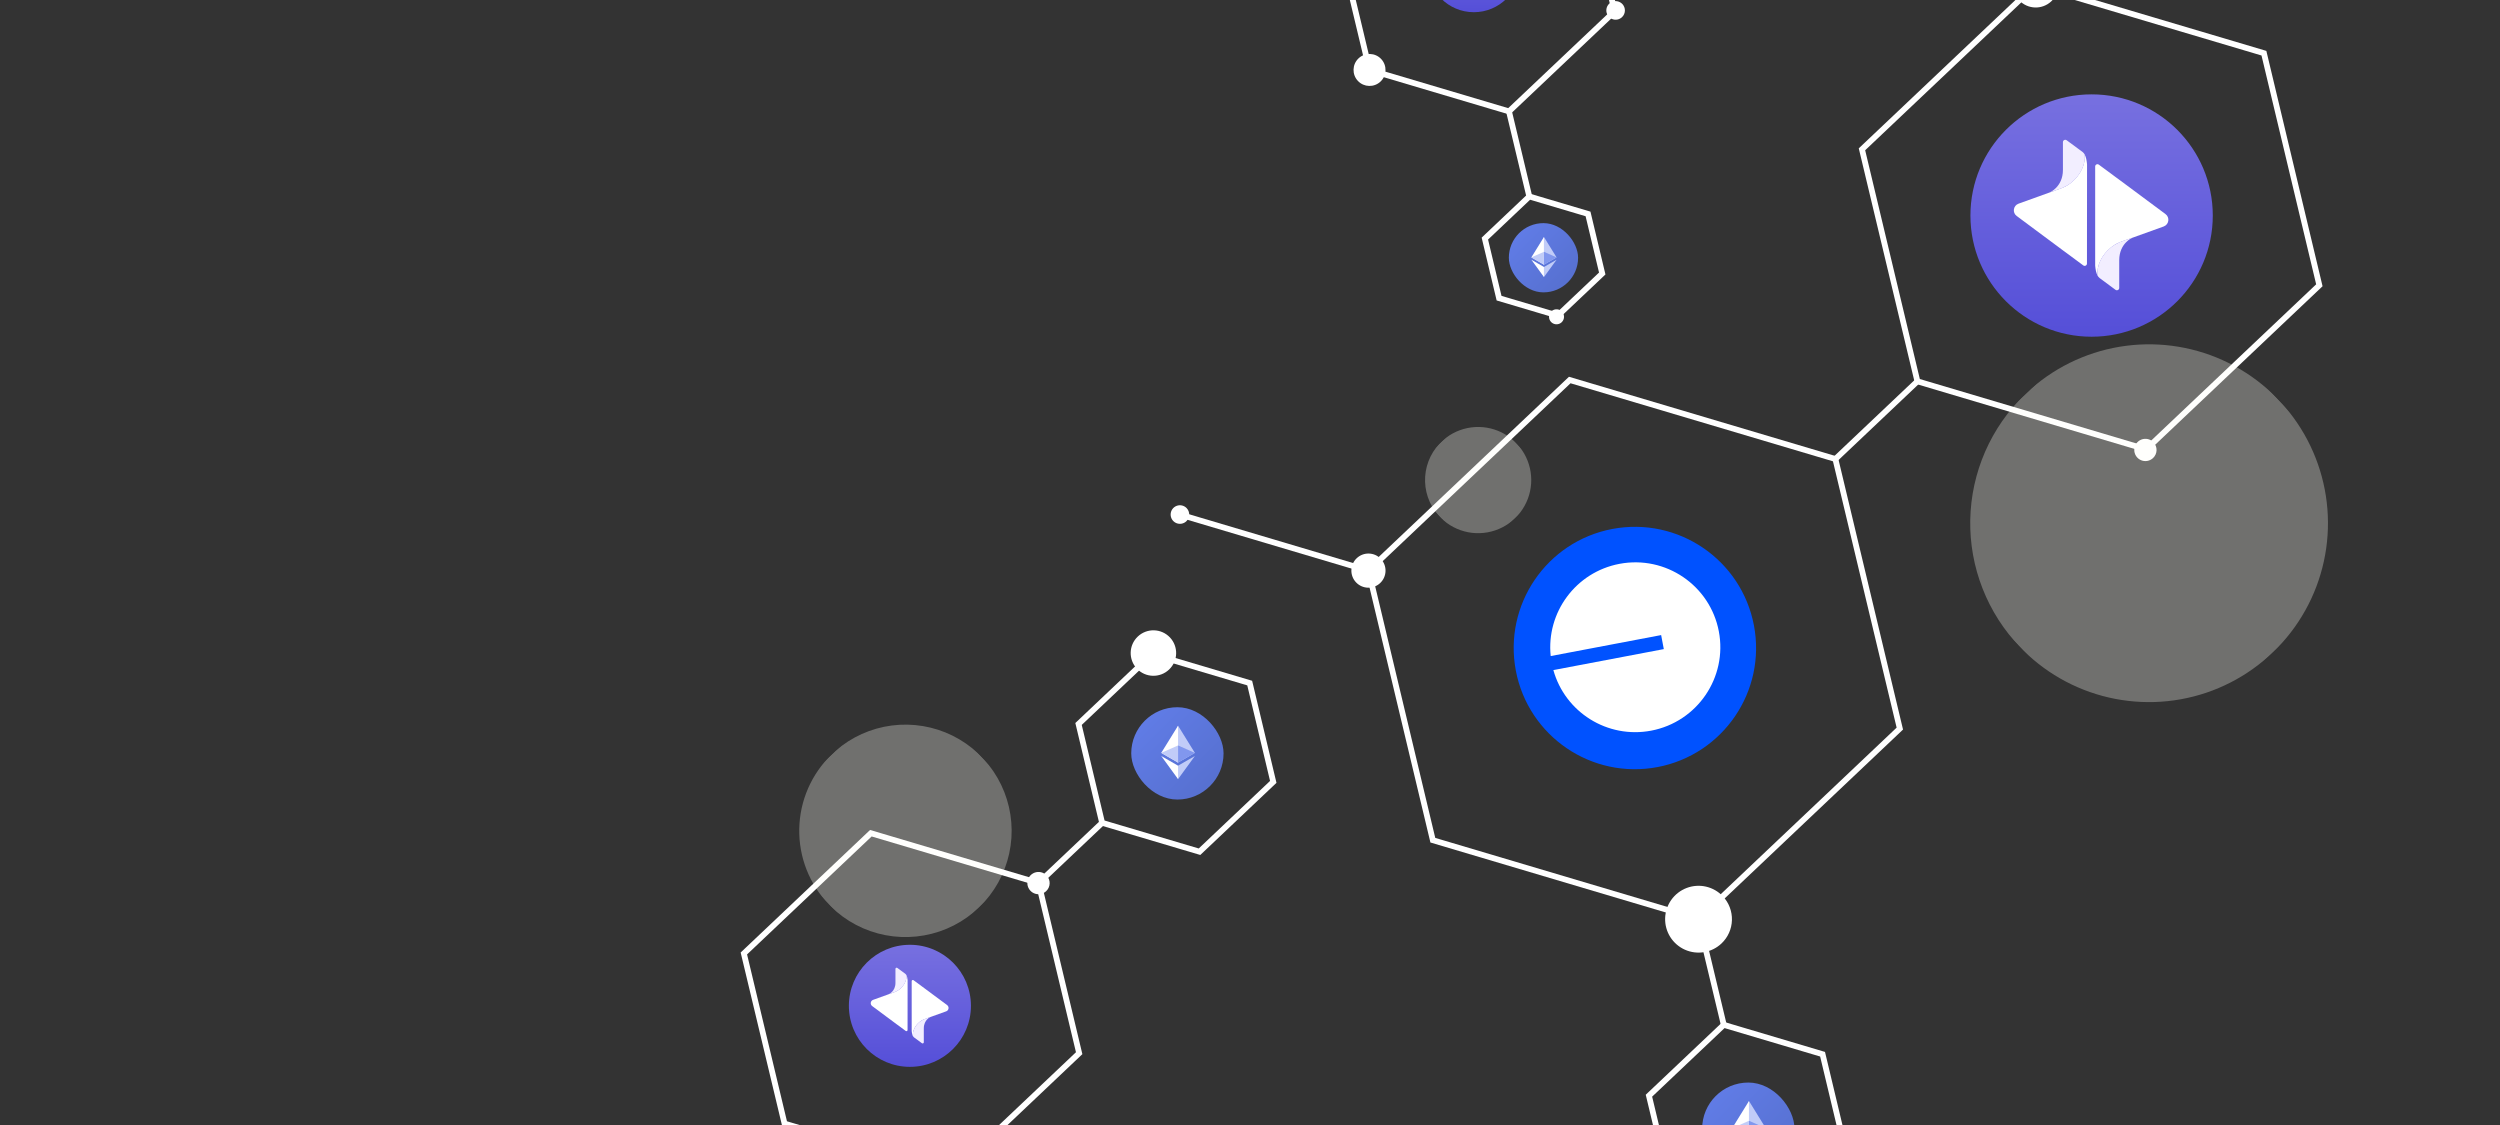 <svg width="371" height="167" viewBox="0 0 371 167" fill="none" xmlns="http://www.w3.org/2000/svg">
<rect x="0" y="0" width="371" height="167" fill="#333333" stroke="none"/>
<g style="mix-blend-mode:overlay">
<path d="M262.915 181.834L274.021 171.317L270.47 156.446L255.809 152.085L244.703 162.601L248.259 177.479L262.915 181.834Z" stroke="white" stroke-width="0.86" stroke-miterlimit="10"/>
<path d="M318.481 66.684L344.193 42.336L335.966 7.893L302.028 -2.191L276.316 22.156L284.543 56.588L318.481 66.684Z" stroke="white" stroke-width="0.86" stroke-miterlimit="10"/>
<path d="M223.933 16.531L239.615 1.681L234.602 -19.318L213.901 -25.473L198.219 -10.623L203.238 10.382L223.933 16.531Z" stroke="white" stroke-width="0.86" stroke-miterlimit="10"/>
<path d="M231.175 46.835L237.773 40.588L235.663 31.747L226.95 29.159L220.353 35.406L222.462 44.247L231.175 46.835Z" stroke="white" stroke-width="0.86" stroke-miterlimit="10"/>
<path d="M141.302 174.14L160.148 156.293L154.119 131.044L129.236 123.648L110.389 141.495L116.425 166.738L141.302 174.14Z" stroke="white" stroke-width="0.86" stroke-miterlimit="10"/>
<path d="M178.008 126.395L188.952 116.032L185.456 101.368L170.998 97.073L160.055 107.436L163.556 122.106L178.008 126.395Z" stroke="white" stroke-width="0.86" stroke-miterlimit="10"/>
<path d="M252.063 136.409L281.935 108.122L272.37 68.117L232.951 56.394L203.08 84.68L212.633 124.685L252.063 136.409Z" stroke="white" stroke-width="0.86" stroke-miterlimit="10"/>
<path d="M175.102 76.359L203.079 84.681" stroke="white" stroke-width="0.86" stroke-miterlimit="10"/>
<path d="M201.238 86.424C202.2 87.44 203.805 87.484 204.821 86.521C205.838 85.559 205.881 83.954 204.919 82.938C203.956 81.921 202.352 81.878 201.335 82.84C200.319 83.803 200.275 85.407 201.238 86.424Z" fill="white"/>
<path d="M168.717 99.234C169.998 100.587 172.134 100.645 173.487 99.364C174.84 98.082 174.898 95.947 173.617 94.594C172.336 93.24 170.2 93.182 168.847 94.464C167.494 95.745 167.436 97.88 168.717 99.234Z" fill="white"/>
<path d="M299.653 0.058C300.934 1.411 303.069 1.47 304.422 0.188C305.775 -1.093 305.834 -3.228 304.552 -4.581C303.271 -5.934 301.136 -5.993 299.783 -4.711C298.429 -3.43 298.371 -1.295 299.653 0.058Z" fill="white"/>
<path d="M155.249 132.25C155.011 132.475 154.712 132.625 154.389 132.68C154.067 132.734 153.735 132.692 153.436 132.558C153.138 132.425 152.885 132.205 152.712 131.928C152.538 131.651 152.45 131.328 152.46 131.001C152.47 130.674 152.576 130.357 152.767 130.09C152.957 129.824 153.221 129.62 153.527 129.504C153.834 129.388 154.167 129.366 154.486 129.44C154.805 129.514 155.094 129.681 155.318 129.92C155.467 130.077 155.583 130.262 155.661 130.465C155.738 130.667 155.774 130.883 155.768 131.1C155.761 131.316 155.712 131.529 155.623 131.727C155.534 131.924 155.407 132.102 155.249 132.25Z" fill="white"/>
<path d="M319.52 67.966C319.284 68.192 318.986 68.343 318.663 68.4C318.341 68.457 318.009 68.416 317.71 68.284C317.41 68.152 317.157 67.933 316.982 67.657C316.807 67.381 316.717 67.058 316.725 66.731C316.734 66.404 316.839 66.087 317.027 65.819C317.216 65.552 317.48 65.347 317.785 65.229C318.091 65.112 318.424 65.088 318.743 65.16C319.062 65.233 319.353 65.398 319.578 65.636C319.728 65.792 319.845 65.977 319.923 66.179C320.001 66.381 320.039 66.596 320.034 66.813C320.028 67.029 319.98 67.243 319.892 67.441C319.804 67.639 319.678 67.817 319.52 67.966Z" fill="white"/>
<path d="M255.472 140.009C254.76 140.683 253.864 141.131 252.897 141.297C251.931 141.462 250.937 141.336 250.041 140.936C249.146 140.537 248.389 139.88 247.867 139.05C247.344 138.22 247.08 137.254 247.106 136.274C247.133 135.294 247.45 134.343 248.017 133.543C248.584 132.743 249.375 132.129 250.291 131.778C251.207 131.428 252.206 131.357 253.162 131.574C254.119 131.791 254.989 132.288 255.663 133C256.567 133.955 257.055 135.229 257.019 136.544C256.984 137.859 256.427 139.105 255.472 140.009Z" fill="white"/>
<path d="M201.516 12.013C202.417 12.964 203.918 13.005 204.87 12.104C205.821 11.204 205.862 9.702 204.961 8.751C204.06 7.8 202.559 7.759 201.608 8.66C200.656 9.56 200.615 11.062 201.516 12.013Z" fill="white"/>
<path d="M176.049 77.359C175.851 77.547 175.602 77.671 175.333 77.717C175.064 77.763 174.788 77.728 174.539 77.617C174.29 77.506 174.08 77.323 173.934 77.093C173.789 76.862 173.716 76.593 173.723 76.321C173.73 76.048 173.818 75.784 173.976 75.561C174.134 75.339 174.354 75.168 174.608 75.071C174.863 74.973 175.141 74.953 175.407 75.014C175.673 75.074 175.915 75.212 176.102 75.41C176.354 75.676 176.489 76.03 176.479 76.396C176.469 76.761 176.315 77.108 176.049 77.359Z" fill="white"/>
<path d="M240.712 2.541C240.515 2.73 240.266 2.856 239.997 2.904C239.728 2.951 239.451 2.918 239.201 2.808C238.951 2.697 238.74 2.516 238.593 2.285C238.447 2.055 238.373 1.786 238.379 1.513C238.386 1.24 238.473 0.975 238.63 0.752C238.788 0.529 239.008 0.357 239.263 0.259C239.518 0.161 239.796 0.141 240.062 0.201C240.328 0.262 240.571 0.4 240.759 0.598C241.009 0.862 241.145 1.215 241.136 1.579C241.127 1.943 240.975 2.289 240.712 2.541Z" fill="white"/>
<path d="M231.754 47.82C231.594 47.972 231.393 48.072 231.176 48.109C230.959 48.147 230.736 48.118 230.534 48.029C230.333 47.939 230.163 47.791 230.046 47.605C229.929 47.419 229.87 47.202 229.876 46.982C229.882 46.762 229.953 46.548 230.08 46.369C230.207 46.189 230.385 46.051 230.591 45.972C230.796 45.894 231.021 45.878 231.235 45.926C231.45 45.975 231.645 46.087 231.797 46.247C232 46.461 232.109 46.747 232.101 47.042C232.093 47.337 231.968 47.617 231.754 47.82Z" fill="white"/>
<path d="M255.809 152.085L252.062 136.409" stroke="white" stroke-width="0.86" stroke-miterlimit="10"/>
<path d="M284.545 56.588L272.37 68.117" stroke="white" stroke-width="0.86" stroke-miterlimit="10"/>
<path d="M163.557 122.106L154.118 131.044" stroke="white" stroke-width="0.86" stroke-miterlimit="10"/>
<path d="M226.95 29.159L223.932 16.531" stroke="white" stroke-width="0.86" stroke-miterlimit="10"/>
</g>
<g clip-path="url(#clip0_275_5373)">
<g style="mix-blend-mode:overlay" opacity="0.3">
<path d="M214.173 65.306C215.347 64.281 216.799 63.627 218.345 63.427C219.89 63.227 221.461 63.489 222.857 64.182C224.254 64.874 225.413 65.965 226.19 67.316C226.967 68.668 227.325 70.219 227.22 71.774C227.115 73.329 226.551 74.818 225.6 76.053C224.649 77.288 223.353 78.213 221.876 78.711C220.4 79.21 218.808 79.259 217.303 78.853C215.799 78.447 214.448 77.604 213.422 76.43C212.047 74.855 211.354 72.799 211.495 70.713C211.636 68.627 212.599 66.682 214.173 65.306Z" fill="#FFFFF9"/>
</g>
</g>
<g clip-path="url(#clip1_275_5373)">
<g style="mix-blend-mode:overlay" opacity="0.3">
<path d="M123.998 111.423C126.347 109.373 129.25 108.065 132.341 107.665C135.433 107.265 138.574 107.79 141.367 109.175C144.159 110.56 146.479 112.741 148.032 115.444C149.586 118.147 150.302 121.249 150.093 124.36C149.883 127.47 148.755 130.448 146.853 132.917C144.951 135.387 142.359 137.237 139.405 138.234C136.452 139.23 133.269 139.329 130.259 138.517C127.249 137.705 124.548 136.019 122.497 133.672C119.747 130.522 118.36 126.409 118.642 122.237C118.923 118.065 120.85 114.175 123.998 111.423Z" fill="#FFFFF9"/>
</g>
</g>
<g clip-path="url(#clip2_275_5373)">
<g style="mix-blend-mode:overlay" opacity="0.3">
<path d="M301.462 57.645C305.417 54.193 310.307 51.99 315.514 51.316C320.721 50.642 326.01 51.527 330.714 53.859C335.418 56.191 339.325 59.865 341.941 64.417C344.556 68.969 345.764 74.194 345.41 79.433C345.057 84.671 343.158 89.687 339.954 93.846C336.75 98.005 332.385 101.121 327.411 102.8C322.436 104.478 317.076 104.644 312.007 103.277C306.938 101.909 302.388 99.069 298.933 95.116C294.302 89.811 291.966 82.884 292.441 75.857C292.915 68.831 296.16 62.28 301.462 57.645Z" fill="#FFFFF9"/>
</g>
</g>
<g clip-path="url(#clip3_275_5373)">
<path d="M245.973 113.835C255.731 111.981 262.138 102.569 260.285 92.811C258.432 83.053 249.019 76.646 239.261 78.499C229.504 80.353 223.096 89.766 224.95 99.523C226.803 109.281 236.216 115.688 245.973 113.835Z" fill="#0052FF"/>
<path d="M245.029 108.43C251.876 107.129 256.375 100.533 255.076 93.697C253.778 86.861 247.174 82.374 240.326 83.675C233.83 84.909 229.448 90.909 230.124 97.359L246.513 94.246L246.908 96.327L230.519 99.44C232.255 105.688 238.532 109.664 245.029 108.43Z" fill="white"/>
</g>
<circle cx="310.394" cy="31.986" r="17.983" fill="url(#paint0_linear_275_5373)"/>
<path d="M299.276 32.053L306.468 37.399C306.479 37.399 306.479 37.41 306.491 37.41L309.158 39.385C309.386 39.556 309.705 39.397 309.705 39.113L309.717 24.392C309.694 24.131 309.66 23.859 309.603 23.598C309.546 23.348 309.466 23.11 309.352 22.905C309.546 24.347 308.725 26.027 307.334 27.128C307.027 27.377 306.605 27.65 306.138 27.843C305.636 28.058 304.12 28.58 304.12 28.58L299.549 30.226C298.763 30.51 298.603 31.554 299.276 32.053Z" fill="white"/>
<path d="M306.412 27.717C306.424 27.706 306.446 27.706 306.458 27.694C306.481 27.683 306.503 27.672 306.538 27.649C306.572 27.637 306.594 27.615 306.629 27.603C306.64 27.592 306.663 27.581 306.674 27.581C306.708 27.558 306.754 27.535 306.788 27.513C306.8 27.501 306.811 27.501 306.822 27.49C306.857 27.467 306.891 27.445 306.936 27.422C306.959 27.41 306.971 27.399 306.993 27.388C307.016 27.365 307.05 27.354 307.073 27.331C307.107 27.308 307.142 27.274 307.187 27.252C307.199 27.252 307.199 27.24 307.21 27.24C307.256 27.206 307.301 27.172 307.347 27.138C308.737 26.037 309.558 24.357 309.364 22.916C309.284 22.78 309.182 22.655 309.068 22.564L306.697 20.816C306.469 20.646 306.139 20.805 306.139 21.089V25.209C306.139 27.796 304.121 28.579 304.121 28.579C304.121 28.579 305.648 28.069 306.139 27.853C306.23 27.808 306.321 27.762 306.412 27.717Z" fill="#F2EEFF"/>
<path d="M321.36 31.77L314.163 26.424C314.152 26.424 314.152 26.413 314.14 26.413L311.471 24.438C311.243 24.267 310.924 24.426 310.924 24.71V39.431C310.947 39.692 310.981 39.964 311.038 40.225C311.095 40.475 311.175 40.713 311.289 40.918C311.095 39.476 311.916 37.796 313.308 36.695C313.616 36.446 314.038 36.173 314.505 35.98C314.996 35.765 316.524 35.254 316.524 35.254L321.097 33.608C321.884 33.313 322.033 32.269 321.36 31.77Z" fill="white"/>
<path d="M314.232 36.105C314.221 36.116 314.198 36.116 314.187 36.127C314.164 36.139 314.141 36.15 314.107 36.173C314.073 36.184 314.05 36.207 314.015 36.218C314.004 36.23 313.981 36.241 313.97 36.241C313.936 36.264 313.89 36.286 313.856 36.309C313.844 36.32 313.833 36.32 313.822 36.332C313.787 36.354 313.753 36.377 313.708 36.4C313.685 36.411 313.673 36.422 313.651 36.434C313.628 36.456 313.593 36.468 313.571 36.49C313.536 36.513 313.502 36.547 313.457 36.57C313.445 36.57 313.445 36.581 313.434 36.581C313.388 36.615 313.343 36.649 313.297 36.684C311.905 37.784 311.084 39.464 311.278 40.906C311.358 41.042 311.461 41.167 311.575 41.258L313.936 43.005C314.164 43.176 314.495 43.017 314.495 42.733V38.613C314.495 36.037 316.513 35.242 316.513 35.242C316.513 35.242 314.985 35.753 314.495 35.968C314.415 36.014 314.323 36.059 314.232 36.105Z" fill="#F2EEFF"/>
<circle cx="218.72" cy="-5.04" r="6.851" fill="url(#paint1_linear_275_5373)"/>
<circle cx="135.03" cy="149.264" r="9.057" fill="url(#paint2_linear_275_5373)"/>
<path d="M129.429 149.298L133.052 151.991C133.057 151.991 133.057 151.996 133.063 151.996L134.407 152.991C134.521 153.077 134.682 152.997 134.682 152.854L134.688 145.44C134.676 145.309 134.659 145.171 134.63 145.04C134.602 144.914 134.562 144.794 134.504 144.691C134.602 145.417 134.188 146.263 133.488 146.818C133.333 146.943 133.121 147.081 132.885 147.178C132.633 147.286 131.869 147.549 131.869 147.549L129.567 148.378C129.171 148.521 129.091 149.047 129.429 149.298Z" fill="white"/>
<path d="M133.023 147.115C133.029 147.109 133.04 147.109 133.046 147.104C133.057 147.098 133.069 147.092 133.086 147.081C133.103 147.075 133.115 147.064 133.132 147.058C133.138 147.052 133.149 147.046 133.155 147.046C133.172 147.035 133.195 147.024 133.212 147.012C133.218 147.006 133.224 147.006 133.23 147.001C133.247 146.989 133.264 146.978 133.287 146.966C133.299 146.961 133.304 146.955 133.316 146.949C133.327 146.938 133.344 146.932 133.356 146.921C133.373 146.909 133.39 146.892 133.413 146.881C133.419 146.881 133.419 146.875 133.425 146.875C133.448 146.858 133.471 146.841 133.494 146.823C134.194 146.269 134.607 145.423 134.51 144.697C134.47 144.628 134.418 144.566 134.361 144.52L133.166 143.64C133.052 143.554 132.885 143.634 132.885 143.777V145.852C132.885 147.155 131.869 147.549 131.869 147.549C131.869 147.549 132.638 147.292 132.885 147.184C132.931 147.161 132.977 147.138 133.023 147.115Z" fill="#F2EEFF"/>
<path d="M140.551 149.155L136.926 146.463C136.921 146.463 136.921 146.457 136.915 146.457L135.571 145.463C135.456 145.377 135.295 145.457 135.295 145.6V153.014C135.306 153.145 135.324 153.282 135.352 153.414C135.381 153.54 135.421 153.66 135.479 153.763C135.381 153.037 135.795 152.191 136.495 151.636C136.651 151.51 136.863 151.373 137.099 151.276C137.346 151.168 138.115 150.91 138.115 150.91L140.419 150.081C140.815 149.933 140.89 149.407 140.551 149.155Z" fill="white"/>
<path d="M136.961 151.339C136.955 151.344 136.944 151.344 136.938 151.35C136.926 151.356 136.915 151.362 136.898 151.373C136.88 151.379 136.869 151.39 136.852 151.396C136.846 151.402 136.835 151.407 136.829 151.407C136.812 151.419 136.789 151.43 136.771 151.442C136.766 151.447 136.76 151.447 136.754 151.453C136.737 151.464 136.72 151.476 136.697 151.487C136.685 151.493 136.679 151.499 136.668 151.504C136.656 151.516 136.639 151.522 136.628 151.533C136.611 151.545 136.593 151.562 136.57 151.573C136.565 151.573 136.565 151.579 136.559 151.579C136.536 151.596 136.513 151.613 136.49 151.63C135.789 152.185 135.376 153.031 135.473 153.757C135.513 153.825 135.565 153.888 135.623 153.934L136.812 154.814C136.926 154.9 137.093 154.82 137.093 154.677V152.602C137.093 151.304 138.11 150.904 138.11 150.904C138.11 150.904 137.34 151.162 137.093 151.27C137.053 151.293 137.007 151.316 136.961 151.339Z" fill="#F2EEFF"/>
<rect x="223.912" y="33.113" width="10.276" height="10.276" rx="5.138" fill="url(#paint3_linear_275_5373)"/>
<path d="M229.123 35.168L229.082 35.304V39.235L229.123 39.275L230.994 38.196L229.123 35.168Z" fill="#C1CCF8"/>
<path d="M229.123 35.168L227.252 38.196L229.123 39.275V37.367V35.168Z" fill="white"/>
<path d="M229.125 39.62L229.102 39.648V41.048L229.125 41.114L230.997 38.542L229.125 39.62Z" fill="#C1CCF8"/>
<path d="M229.123 41.114V39.62L227.252 38.542L229.123 41.114Z" fill="white"/>
<path d="M229.123 39.275L230.994 38.196L229.123 37.367V39.275Z" fill="#8197EE"/>
<path d="M227.252 38.196L229.123 39.275V37.367L227.252 38.196Z" fill="#C1CCF8"/>
<rect x="252.6" y="160.65" width="13.702" height="13.702" rx="6.851" fill="url(#paint4_linear_275_5373)"/>
<path d="M259.549 163.39L259.494 163.571V168.812L259.549 168.865L262.043 167.427L259.549 163.39Z" fill="#C1CCF8"/>
<path d="M259.547 163.39L257.053 167.427L259.547 168.865V166.321V163.39Z" fill="white"/>
<path d="M259.547 168.866L262.041 167.428L259.547 166.322V168.866Z" fill="#8197EE"/>
<path d="M257.053 167.428L259.547 168.866V166.322L257.053 167.428Z" fill="#C1CCF8"/>
<rect x="167.875" y="104.952" width="13.702" height="13.702" rx="6.851" fill="url(#paint5_linear_275_5373)"/>
<path d="M174.824 107.692L174.77 107.872V113.114L174.824 113.167L177.319 111.729L174.824 107.692Z" fill="#C1CCF8"/>
<path d="M174.823 107.692L172.328 111.729L174.823 113.167V110.623L174.823 107.692Z" fill="white"/>
<path d="M174.824 113.628L174.793 113.664V115.532L174.824 115.619L177.32 112.19L174.824 113.628Z" fill="#C1CCF8"/>
<path d="M174.823 115.619L174.823 113.628L172.328 112.19L174.823 115.619Z" fill="white"/>
<path d="M174.822 113.168L177.317 111.729L174.822 110.623V113.168Z" fill="#8197EE"/>
<path d="M172.328 111.729L174.823 113.168L174.823 110.623L172.328 111.729Z" fill="#C1CCF8"/>
<defs>
<linearGradient id="paint0_linear_275_5373" x1="310.394" y1="14.003" x2="310.394" y2="49.97" gradientUnits="userSpaceOnUse">
<stop stop-color="#7770E0"/>
<stop offset="1" stop-color="#554FD8"/>
</linearGradient>
<linearGradient id="paint1_linear_275_5373" x1="218.72" y1="-11.891" x2="218.72" y2="1.811" gradientUnits="userSpaceOnUse">
<stop stop-color="#7770E0"/>
<stop offset="1" stop-color="#554FD8"/>
</linearGradient>
<linearGradient id="paint2_linear_275_5373" x1="135.03" y1="140.207" x2="135.03" y2="158.322" gradientUnits="userSpaceOnUse">
<stop stop-color="#7770E0"/>
<stop offset="1" stop-color="#554FD8"/>
</linearGradient>
<linearGradient id="paint3_linear_275_5373" x1="234.188" y1="43.389" x2="223.912" y2="33.113" gradientUnits="userSpaceOnUse">
<stop stop-color="#556ECC"/>
<stop offset="1" stop-color="#627EEA"/>
</linearGradient>
<linearGradient id="paint4_linear_275_5373" x1="266.301" y1="174.352" x2="252.6" y2="160.65" gradientUnits="userSpaceOnUse">
<stop stop-color="#556ECC"/>
<stop offset="1" stop-color="#627EEA"/>
</linearGradient>
<linearGradient id="paint5_linear_275_5373" x1="181.577" y1="118.654" x2="167.875" y2="104.952" gradientUnits="userSpaceOnUse">
<stop stop-color="#556ECC"/>
<stop offset="1" stop-color="#627EEA"/>
</linearGradient>
<clipPath id="clip0_275_5373">
<rect width="15.763" height="15.76" fill="white" transform="translate(219.662 60.108) rotate(46.561)"/>
</clipPath>
<clipPath id="clip1_275_5373">
<rect width="31.526" height="31.52" fill="white" transform="translate(134.977 101.028) rotate(46.561)"/>
</clipPath>
<clipPath id="clip2_275_5373">
<rect width="53.097" height="53.086" fill="white" transform="translate(319.951 40.138) rotate(46.561)"/>
</clipPath>
<clipPath id="clip3_275_5373">
<rect width="35.967" height="35.967" fill="white" transform="translate(221.594 81.856) rotate(-10.755)"/>
</clipPath>
</defs>
</svg>
